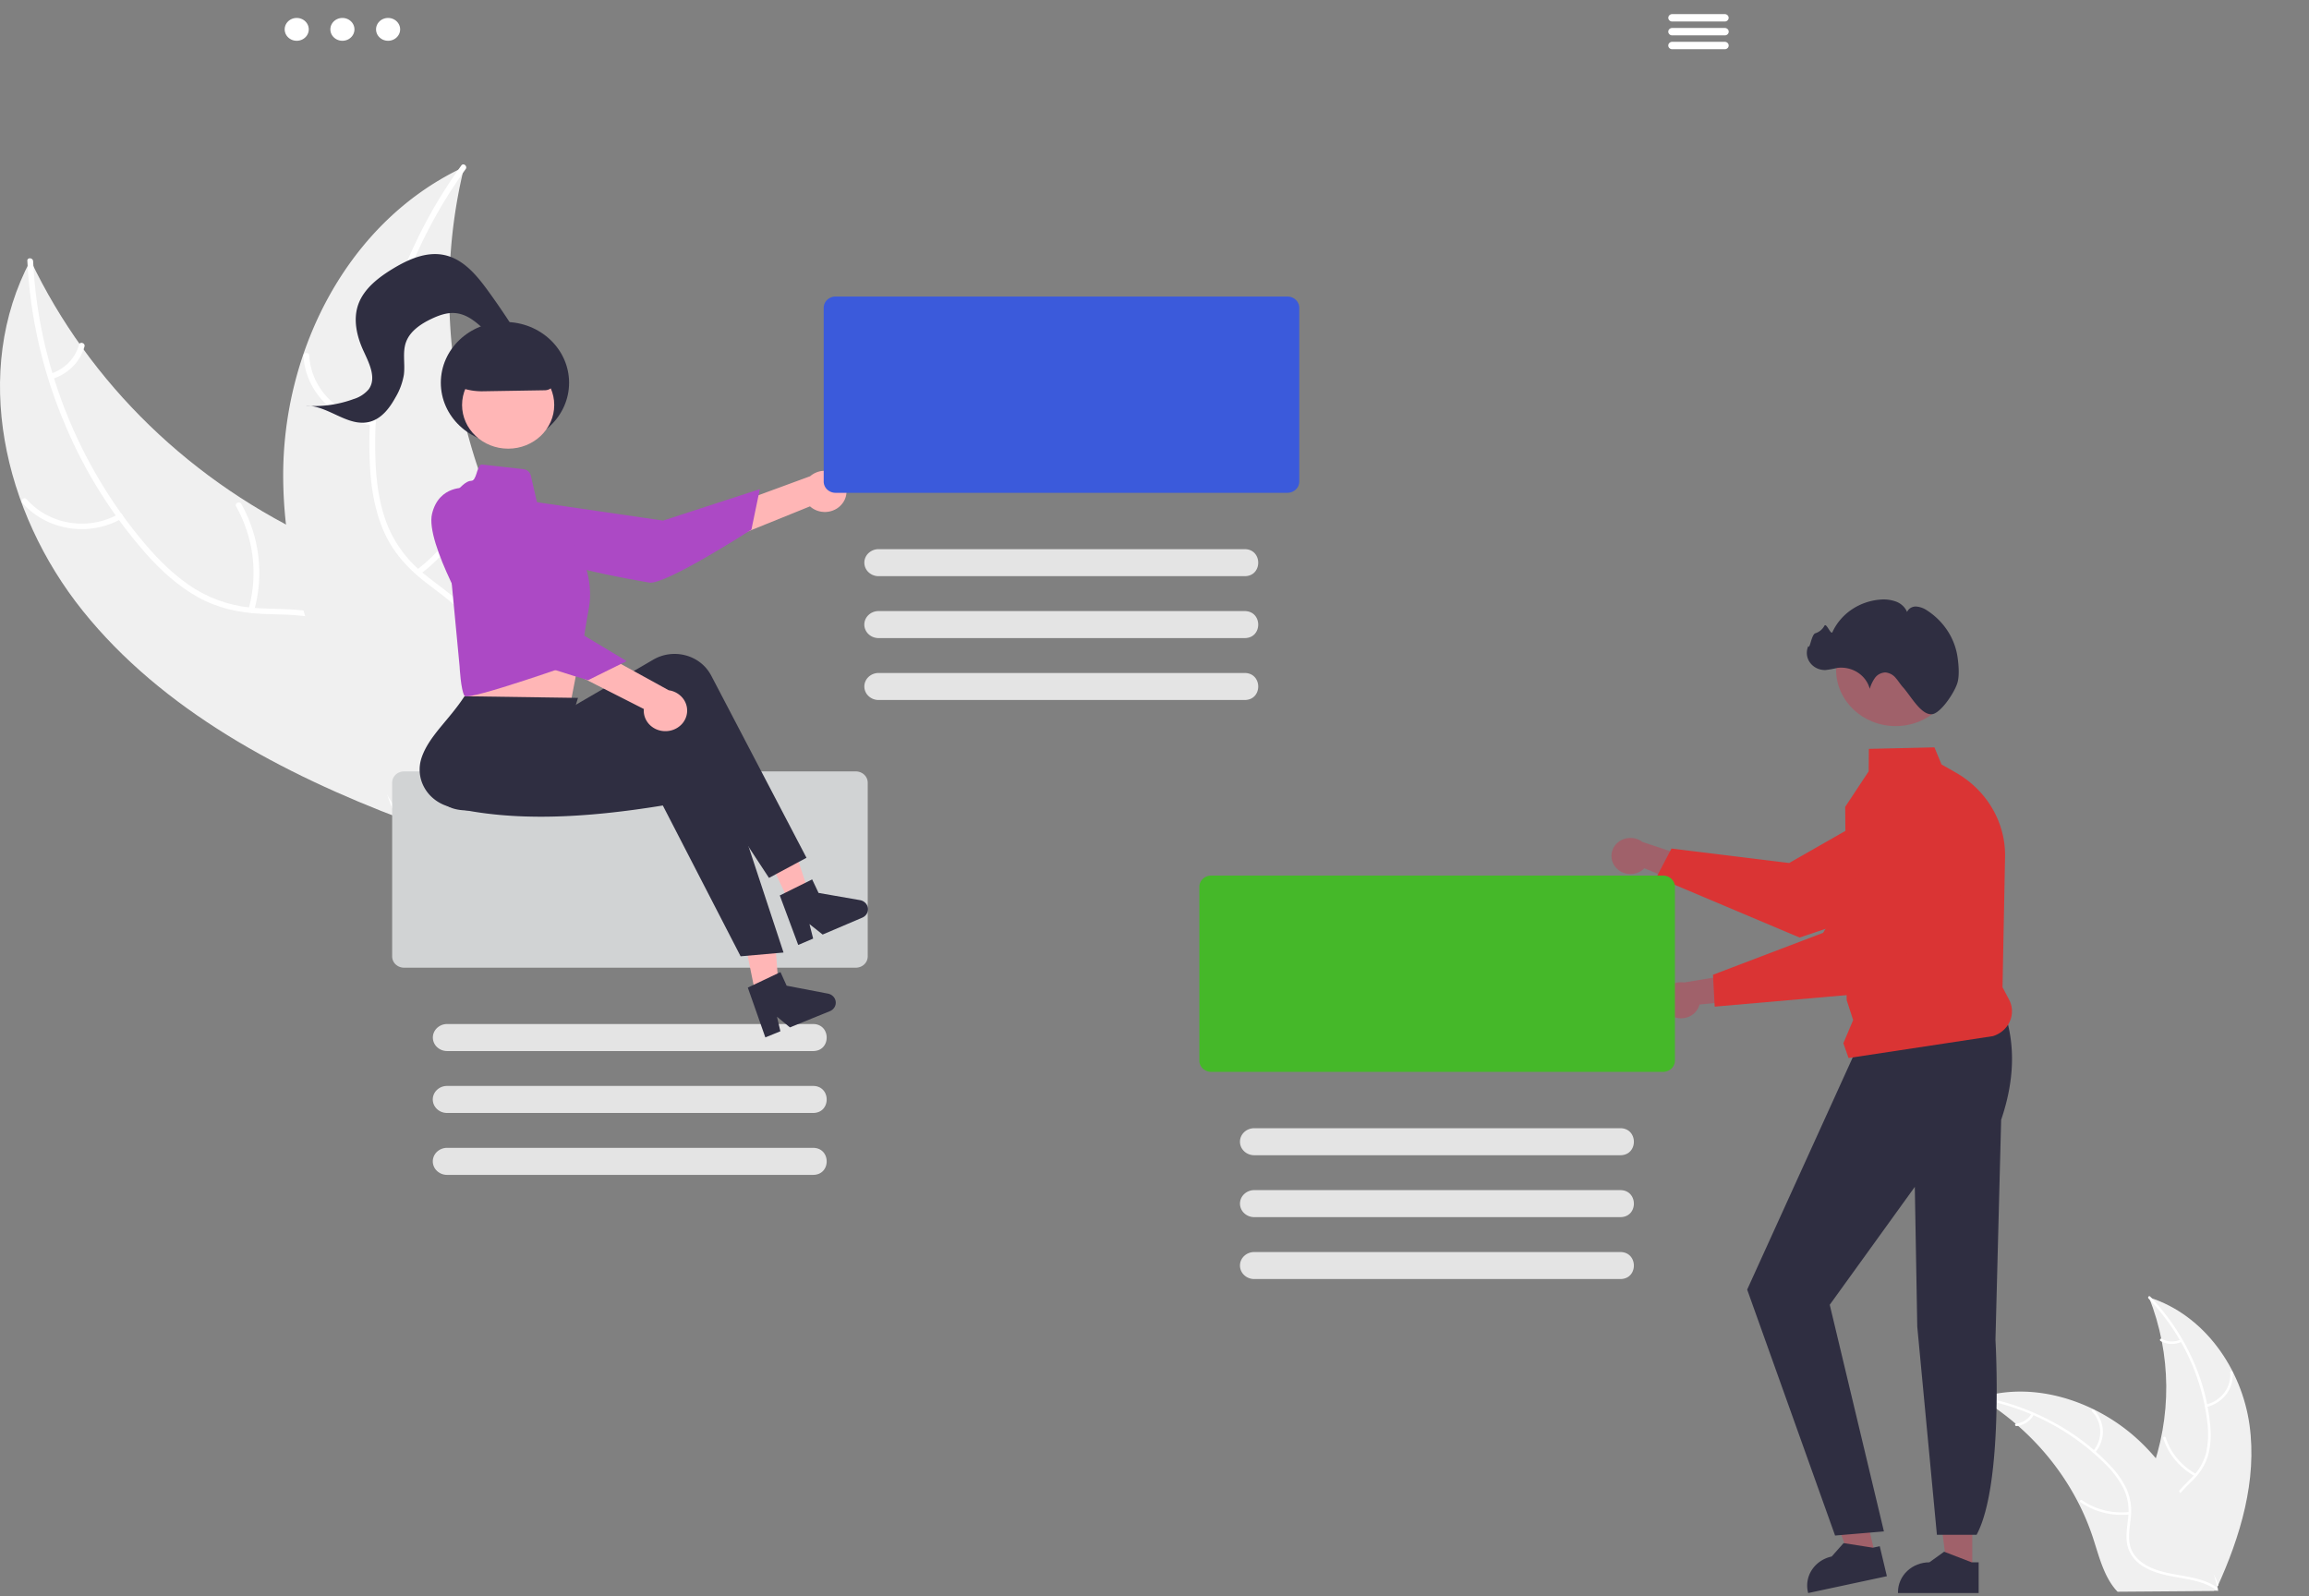 <svg xmlns="http://www.w3.org/2000/svg" width="622" height="430" fill="none" viewBox="0 0 622 430">
  <rect x="0" y="0" width="622" height="430" fill="#808080" stroke="none"/>
  <g clip-path="url(#clip0_402_1524)">
    <path fill="#F0F0F0" d="M605.976 383.833c-2.087-14.94-11.988-29.6-27.075-34.354 6.062 15.348 6.202 32.233.395 47.668-2.263 5.945-5.433 12.334-3.208 18.292 1.384 3.707 4.718 6.527 8.433 8.277 3.716 1.751 7.83 2.568 11.892 3.368l.803.619c6.323-13.826 10.847-28.931 8.76-43.87z"/>
    <path fill="#fff" d="M578.754 349.763c8.84 9.24 14.384 20.885 15.844 33.281a24.254 24.254 0 01-.24 8.004c-.597 2.556-1.906 4.913-3.789 6.827-1.719 1.818-3.699 3.49-4.921 5.672a8.554 8.554 0 00-.401 7.33c1.12 2.969 3.298 5.379 5.515 7.666 2.462 2.539 5.061 5.14 6.126 8.523.129.409.793.196.664-.214-1.854-5.885-7.923-9.191-10.849-14.482-1.365-2.469-1.954-5.343-.715-7.97 1.083-2.297 3.123-4.022 4.88-5.848a15.47 15.47 0 003.967-6.545c.664-2.606.854-5.299.564-7.966a55.15 55.15 0 00-4.582-17.462c-2.798-6.358-6.722-12.215-11.603-17.318-.303-.315-.76.188-.46.502z"/>
    <path fill="#fff" d="M594.376 379.027c2.161-.515 4.058-1.74 5.354-3.459a8.568 8.568 0 001.718-5.921c-.039-.426-.739-.388-.7.038a7.928 7.928 0 01-1.6 5.512c-1.21 1.598-2.982 2.733-4.997 3.201-.438.102-.211.73.225.629zM591.568 397.062c-3.929-2.184-6.846-5.691-8.168-9.822-.13-.41-.794-.196-.663.213 1.384 4.297 4.427 7.941 8.521 10.205.39.215.698-.381.31-.596zM587.374 360.856a5.578 5.578 0 01-5.041-.205c-.387-.22-.695.377-.31.596a6.196 6.196 0 002.757.776 6.23 6.23 0 002.819-.538.36.36 0 00.198-.169.33.33 0 00.022-.252.345.345 0 00-.177-.191.37.37 0 00-.268-.017z"/>
    <path fill="#F0F0F0" d="M533.26 376.533c.238.144.476.288.714.437a69.756 69.756 0 019.008 6.558c.221.184.441.373.656.562 6.706 5.883 12.201 12.896 16.206 20.681a65.846 65.846 0 014.007 9.6c1.487 4.546 2.718 9.588 5.617 13.294.298.389.621.761.968 1.113l25.92-.194c.059-.029.118-.051.177-.08l1.035.037c-.043-.173-.091-.352-.134-.526-.025-.1-.055-.201-.08-.302-.018-.067-.036-.134-.049-.196l-.018-.061c-.012-.062-.031-.118-.043-.174a228.07 228.07 0 00-.829-3.004c0-.005 0-.005-.006-.011a96.879 96.879 0 00-9.055-22.007c-.12-.206-.24-.418-.372-.625a64.757 64.757 0 00-6.219-8.788 58.517 58.517 0 00-4.064-4.336 50.19 50.19 0 00-12.659-8.84c-9.335-4.583-20.113-6.285-30.025-3.368-.253.075-.501.149-.755.23z"/>
    <path fill="#fff" d="M533.321 376.844c12.928 2.333 24.751 8.467 33.791 17.532a25.622 25.622 0 014.893 6.528 13.982 13.982 0 011.311 7.613c-.217 2.432-.736 4.897-.326 7.337a8.724 8.724 0 001.482 3.48 9.267 9.267 0 002.854 2.601c2.78 1.732 6.05 2.413 9.273 2.974 3.578.622 7.305 1.216 10.305 3.309.363.253.757-.296.394-.549-5.218-3.642-12.164-2.817-17.861-5.373-2.659-1.192-4.954-3.151-5.634-5.955-.594-2.452-.061-4.994.182-7.455.32-2.535-.02-5.107-.99-7.489a23.52 23.52 0 00-4.61-6.682 60.256 60.256 0 00-14.751-11.328 65.922 65.922 0 00-20.265-7.206c-.442-.079-.487.584-.048.663z"/>
    <path fill="#fff" d="M564.382 391.295c1.399-1.644 2.136-3.706 2.079-5.817-.057-2.111-.904-4.134-2.39-5.708-.302-.318-.837.112-.534.43 1.386 1.463 2.175 3.348 2.224 5.314.049 1.966-.646 3.884-1.958 5.407-.284.332.296.704.579.374zM573.597 407.297c-4.524.499-9.081-.637-12.76-3.181-.365-.253-.759.296-.395.549 3.835 2.64 8.579 3.814 13.286 3.285.448-.051.315-.703-.131-.653zM547.25 380.782a5.138 5.138 0 01-1.716 1.854 5.503 5.503 0 01-2.439.859c-.449.046-.316.698.131.653a6.18 6.18 0 002.694-.953 5.766 5.766 0 001.909-2.039.33.33 0 00-.092-.461.367.367 0 00-.487.087z"/>
    <path fill="#A0616A" d="M435.16 233.54a5.018 5.018 0 001.684 1.351c.66.329 1.387.516 2.13.549a5.33 5.33 0 002.175-.356 5.09 5.09 0 001.812-1.196l16.598 6.843-1.617-8.783-15.514-5.151a5.312 5.312 0 00-3.459-1.068 5.264 5.264 0 00-3.335 1.379 4.748 4.748 0 00-1.526 3.131 4.673 4.673 0 001.052 3.301z"/>
    <path fill="#DA3434" d="M450.261 228.578l31.708 3.895 32.699-18.67a14.972 14.972 0 015.728-1.866 15.2 15.2 0 016.031.521 14.688 14.688 0 015.277 2.817 13.768 13.768 0 013.596 4.619 13.06 13.06 0 01.485 10.12c-1.207 3.308-3.702 6.053-6.975 7.675l-43.94 14.84-.082.029-38.552-16.277 4.025-7.703z"/>
    <path fill="#A0616A" d="M531.294 422.939h-6.74l-3.207-24.643 9.949.001-.002 24.642z"/>
    <path fill="#2F2E41" d="M533.014 429.131l-21.734-.001v-.26c0-2.127.891-4.166 2.478-5.67 1.586-1.503 3.738-2.348 5.981-2.348h.001l3.97-2.855 7.407 2.855h1.897v8.279z"/>
    <path fill="#A0616A" d="M505.174 418.912l-6.575 1.407-8.855-23.367 9.704-2.077 5.726 24.037z"/>
    <path fill="#2F2E41" d="M508.29 424.595l-21.2 4.537-.061-.254a7.67 7.67 0 011.1-6.048c1.198-1.798 3.1-3.071 5.289-3.54l3.209-3.613 7.889 1.238 1.851-.396 1.923 8.076zM539.832 272.289c3.16 9.034 2.826 18.84-.76 29.365l-1.533 59.256s2.284 38.859-5.085 52.533h-10.688l-5.292-56.082-.664-37.643-22.913 31.758 14.594 61.05-13.154 1.114-23.683-66.253 29.22-64.277 39.958-10.821z"/>
    <path fill="#DA3434" d="M496.566 281.022l2.636-6.245-1.743-5.37-.397-52.029v-.039l6.324-9.559.052-6.047 17.66-.408 1.916 4.61 3.789 2.148c4.133 2.349 7.539 5.688 9.878 9.681 2.338 3.993 3.526 8.499 3.443 13.065l-.684 35.104 1.762 3.342a6.7 6.7 0 01.202 5.873 7.05 7.05 0 01-1.828 2.459 7.53 7.53 0 01-2.746 1.509l-38.862 5.892-1.402-3.986z"/>
    <path fill="#A0616A" d="M510.651 195.593c8.862 0 16.046-6.809 16.046-15.209 0-8.4-7.184-15.209-16.046-15.209-8.862 0-16.047 6.809-16.047 15.209 0 8.4 7.185 15.209 16.047 15.209z"/>
    <path fill="#2F2E41" d="M527.36 183.699c.479-1.911.259-4.6-.011-6.524a17.653 17.653 0 00-2.657-7.162 18.714 18.714 0 00-5.499-5.52 6.056 6.056 0 00-2.926-1.102 2.63 2.63 0 00-1.52.337 2.437 2.437 0 00-1.02 1.119 4.996 4.996 0 00-1.181-1.688 5.3 5.3 0 00-1.79-1.104 9.746 9.746 0 00-4.229-.54 15.986 15.986 0 00-7.718 2.682c-2.27 1.538-4.058 3.63-5.175 6.053-.429.966-1.626-2.599-2.169-1.687a4.213 4.213 0 01-2.426 2.02c-1.064.281-1.496 4.436-1.915 3.467a4.415 4.415 0 00.458 4.437 4.797 4.797 0 001.829 1.514 5.095 5.095 0 002.373.49 28.352 28.352 0 003.188-.578 8.289 8.289 0 015.481 1.255c1.603 1.039 2.75 2.598 3.224 4.384a9.715 9.715 0 011.385-2.922 3.498 3.498 0 011.24-1.073 3.709 3.709 0 011.62-.416 4.165 4.165 0 011.54.48c.473.258.886.605 1.212 1.019.707.786 1.237 1.704 1.949 2.486 2.088 2.294 4.912 7.645 7.888 7.255 2.349-.308 6.196-6.072 6.849-8.682z"/>
    <path fill="#A0616A" d="M450.831 273.906a5.327 5.327 0 002.167.398 5.311 5.311 0 002.141-.508 5.062 5.062 0 001.714-1.319 4.733 4.733 0 00.963-1.882l18.008-1.725-5.941-6.911-16.19 2.697a5.347 5.347 0 00-3.568.672 4.891 4.891 0 00-2.198 2.748 4.622 4.622 0 00.284 3.438 5.004 5.004 0 002.62 2.392z"/>
    <path fill="#DA3434" d="M461.445 262.579l29.668-11.298 18.891-31.441a13.974 13.974 0 014.033-4.282 14.84 14.84 0 015.53-2.341 15.25 15.25 0 016.057.012 14.852 14.852 0 015.52 2.362c2.97 2.08 4.988 5.158 5.643 8.603.654 3.445-.106 6.996-2.125 9.927l-30.671 33.311-.058.062-42.025 3.671-.463-8.586z"/>
    <path fill="#45B829" d="M447.993 288.737H326.279a3.297 3.297 0 01-2.261-.889 2.956 2.956 0 01-.938-2.143v-46.809a2.96 2.96 0 01.938-2.144 3.297 3.297 0 012.261-.889h121.714a3.297 3.297 0 012.261.889c.6.569.937 1.34.938 2.144v46.809a2.956 2.956 0 01-.938 2.143c-.6.568-1.413.888-2.261.889z"/>
    <path fill="#E4E4E4" d="M436.404 311.192h-98.535a4.006 4.006 0 01-1.471-.276 3.84 3.84 0 01-1.247-.788 3.614 3.614 0 01-.834-1.181 3.474 3.474 0 010-2.787c.193-.442.476-.844.834-1.182.357-.338.78-.605 1.247-.788a4.027 4.027 0 011.471-.276h98.535c4.95-.065 5 7.344 0 7.278zM436.404 327.87h-98.535a3.952 3.952 0 01-2.715-1.066 3.544 3.544 0 01-1.124-2.573c0-.965.404-1.891 1.124-2.573a3.952 3.952 0 012.715-1.066h98.535c4.951-.065 5 7.344 0 7.278zM436.404 344.546h-98.535a4.026 4.026 0 01-1.471-.275 3.86 3.86 0 01-1.247-.789 3.614 3.614 0 01-.834-1.181 3.474 3.474 0 010-2.787c.193-.442.476-.843.834-1.181a3.86 3.86 0 011.247-.789 4.026 4.026 0 011.471-.275h98.535c4.95-.066 5 7.343 0 7.277z"/>
    <path fill="#F0F0F0" d="M22.328 164.583C.902 137.9-7.729 100.041 8.22 70.109c15.827 33.237 43.546 60.097 78.255 75.828 13.41 6.02 28.984 11.393 35.332 24.105 3.949 7.909 3.352 17.315.385 25.601-2.968 8.287-8.11 15.691-13.198 22.993l-.243 2.172c-32.86-12.425-64.995-29.542-86.422-56.225z"/>
    <path fill="#fff" d="M8.921 70.34c1.313 27.434 11.882 54.649 30.064 76.085 3.93 4.634 8.344 9.011 13.623 12.277 5.171 3.146 11.137 4.922 17.278 5.143 5.721.316 11.612.011 17.152 1.639 5.84 1.716 10.193 5.782 12.763 10.973 3.145 6.351 3.694 13.394 3.979 20.3.317 7.667.517 15.635 4.433 22.559.474.839-.927 1.487-1.4.65-6.813-12.046-2.702-26.286-6.84-38.988-1.931-5.927-5.758-11.338-12.06-13.643-5.51-2.015-11.584-1.705-17.38-1.977-6.086-.285-11.785-1.505-17.092-4.432-5.43-2.994-10.032-7.217-14.07-11.736-9.078-10.311-16.389-21.912-21.664-34.376-6.104-14.193-9.602-29.272-10.341-44.583-.046-.948 1.51-.833 1.555.109z"/>
    <path fill="#fff" d="M32.687 139.752c-4.262 2.401-9.286 3.287-14.174 2.5-4.889-.786-9.323-3.194-12.511-6.793-.642-.73.525-1.71 1.168-.979 2.962 3.356 7.093 5.599 11.646 6.322 4.554.724 9.23-.12 13.186-2.377.86-.49 1.54.84.685 1.327zM66.963 164.048c2.588-9.288 1.388-19.16-3.362-27.646-.47-.841.93-1.49 1.4-.65 4.926 8.84 6.153 19.115 3.437 28.775-.26.92-1.733.436-1.475-.479zM13.67 100.662a11.91 11.91 0 004.85-2.997 11.054 11.054 0 002.768-4.82c.247-.923 1.72-.438 1.475.48a12.39 12.39 0 01-3.067 5.323 13.343 13.343 0 01-5.34 3.342.85.85 0 01-.593.026.798.798 0 01-.45-.365.707.707 0 01-.036-.564.758.758 0 01.393-.425z"/>
    <path fill="#F0F0F0" d="M125.028 44.964c-.137.58-.274 1.161-.402 1.751a140.307 140.307 0 00-3.368 23.744c-.045.617-.08 1.243-.106 1.86-.849 19.256 2.081 38.493 8.641 56.735a147.188 147.188 0 009.561 21.111c5.176 9.387 11.575 19.174 13.131 29.334.175 1.058.281 2.126.316 3.196l-41.236 38.226c-.139.042-.27.094-.411.136l-1.572 1.598c-.219-.338-.439-.693-.658-1.03-.128-.196-.247-.4-.375-.595-.082-.133-.164-.267-.247-.382a2.954 2.954 0 01-.073-.124c-.082-.116-.146-.231-.219-.338a503.867 503.867 0 01-3.662-5.974c-.009-.009-.009-.009-.009-.027-9.163-15.285-17.061-31.43-22.123-48.198-.152-.504-.313-1.017-.447-1.539a137.62 137.62 0 01-4.726-23.116c-.483-4.28-.737-8.581-.76-12.885a101.005 101.005 0 015.352-32.773c7.153-21.112 21.35-39.82 41.821-49.95.524-.26 1.039-.51 1.572-.76z"/>
    <path fill="#fff" d="M125.447 45.546c-16.378 22.655-25.227 50.415-24.326 77.906.194 5.944.938 11.957 3.078 17.577 2.131 5.463 5.767 10.285 10.529 13.966 4.367 3.517 9.265 6.635 12.654 11.096 3.573 4.703 4.465 10.434 3.22 16.045-1.523 6.865-5.558 12.803-9.717 18.479-4.617 6.302-9.519 12.779-10.791 20.542-.154.94-1.684.659-1.531-.28 2.213-13.506 14.541-22.53 19.305-35.033 2.223-5.834 2.604-12.339-.963-17.775-3.119-4.753-8.167-7.972-12.621-11.497-4.678-3.7-8.453-7.927-10.832-13.292-2.433-5.489-3.426-11.487-3.78-17.4a121.753 121.753 0 014.539-39.81c4.142-14.816 10.928-28.85 20.063-41.498.566-.783 1.735.197 1.173.974z"/>
    <path fill="#fff" d="M100.331 114.531c-4.929-.516-9.503-2.675-12.906-6.092-3.404-3.417-5.415-7.87-5.674-12.563-.05-.95 1.505-1.067 1.554-.116.234 4.371 2.107 8.518 5.283 11.694 3.177 3.176 7.446 5.172 12.038 5.626.998.1.697 1.551-.295 1.451zM112.265 153.489c7.967-5.939 13.279-14.506 14.877-23.992.158-.94 1.689-.659 1.531.28-1.683 9.869-7.23 18.773-15.534 24.936-.792.587-1.661-.64-.874-1.224zM109.977 72.467c1.863.576 3.847.705 5.776.374 1.928-.33 3.74-1.11 5.272-2.268.783-.596 1.652.632.873 1.224a13.617 13.617 0 01-5.83 2.5c-2.13.37-4.323.24-6.387-.379a.804.804 0 01-.489-.317.733.733 0 01-.129-.549.745.745 0 01.33-.47.82.82 0 01.584-.115z"/>
    <path fill="#2F2E41" d="M136.026 119.479c9.541 0 17.275-7.331 17.275-16.374s-7.734-16.374-17.275-16.374c-9.541 0-17.276 7.331-17.276 16.374s7.735 16.374 17.276 16.374z"/>
    <path fill="#D1D3D4" d="M230.551 260.674H108.837a3.297 3.297 0 01-2.261-.889 2.963 2.963 0 01-.938-2.144v-46.809a2.96 2.96 0 01.938-2.143 3.297 3.297 0 012.261-.889h121.714c.848.001 1.661.32 2.261.889.6.568.937 1.339.938 2.143v46.809a2.96 2.96 0 01-.938 2.144c-.6.568-1.413.888-2.261.889z"/>
    <path fill="#E4E4E4" d="M218.962 283.128h-98.535a3.948 3.948 0 01-2.704-1.071 3.545 3.545 0 01-1.118-2.567c0-.962.402-1.886 1.118-2.567a3.95 3.95 0 012.704-1.072h98.535c4.951-.065 5 7.344 0 7.277zM218.962 299.806h-98.535a4.03 4.03 0 01-1.471-.275 3.87 3.87 0 01-1.247-.789 3.644 3.644 0 01-.834-1.181 3.478 3.478 0 010-2.787c.194-.442.477-.843.834-1.181a3.87 3.87 0 011.247-.789 4.03 4.03 0 011.471-.275h98.535c4.951-.066 5 7.343 0 7.277zM218.962 316.483h-98.535a3.948 3.948 0 01-2.715-1.066 3.544 3.544 0 01-1.124-2.573c0-.965.404-1.89 1.124-2.573a3.951 3.951 0 012.715-1.065h98.535c4.951-.066 5 7.343 0 7.277z"/>
    <path fill="#FFB6B6" d="M227.053 135.441a5.686 5.686 0 01-1.81 1.661 6.1 6.1 0 01-4.887.53 5.868 5.868 0 01-2.159-1.23l-43.128 17.449 1.134-10.117 42.03-15.446a6.022 6.022 0 013.853-1.466 6.044 6.044 0 013.909 1.33 5.466 5.466 0 011.99 3.454 5.315 5.315 0 01-.932 3.835z"/>
    <path fill="#AC49C5" d="M139.268 134.502s-5.332 4.909-.04 11.226c5.291 6.317 31.456 10.424 35.652 11.206 4.196.782 27.538-14.267 27.538-14.267l2.261-10.902-26.055 8.472-39.356-5.735z"/>
    <path fill="#FFB6B6" d="M124.948 171.747l.42 7.561s-1.239 6.699-.22 8.144c1.011 1.438 28.615 1.62 28.615 1.62s1.824-9.319 3.395-17.476l-32.21.151zM204.312 271.726l5.771-1.104-1.652-22.094-8.517 1.631 4.398 21.567zM212.578 242.975l5.364-2.286-6.959-21.139-7.918 3.375 9.513 20.05z"/>
    <path fill="#2F2E41" d="M217.251 231.065l-10.102 5.421-24.912-37.944c-17.489 11.168-34.59 16.516-51.83 19.37-5.829.983-11.772.485-12.891-5.138a10.132 10.132 0 01-.125-.793c-.688-6.142 7.372-14.015 8.397-21.529l22.061-1.256 2.72 3.306 25.513-14.866a11.355 11.355 0 014.041-1.374c1.43-.2 2.887-.131 4.288.205 1.401.336 2.718.931 3.876 1.752a10.584 10.584 0 012.867 3.029c.169.263.325.532.47.809l25.627 49.008z"/>
    <path fill="#2F2E41" d="M211.068 256.59l-11.559 1.018-20.957-40.626c-20.782 3.388-40.389 4.473-57.347.375-2.784-.697-5.167-2.404-6.634-4.752-1.467-2.349-1.9-5.15-1.205-7.799.066-.26.142-.517.229-.772 2.029-5.869 7.342-10.022 11.528-16.477l30.574.44-3.415 11.168 29.701-3.643a11.544 11.544 0 014.281.318 11.194 11.194 0 013.822 1.854 10.555 10.555 0 012.777 3.104 10.009 10.009 0 011.304 3.877c.04.305.066.612.078.92l16.823 50.995z"/>
    <path fill="#FFB6B6" d="M136.886 120.861c6.857 0 12.415-5.268 12.415-11.767s-5.558-11.767-12.415-11.767c-6.856 0-12.415 5.268-12.415 11.767s5.559 11.767 12.415 11.767z"/>
    <path fill="#AC49C5" d="M129.608 125.109l11.383 1.27c.48.053.931.247 1.289.555.358.308.606.714.709 1.161l1.81 7.852 11.285 12.596s4.053 7.202 2.533 15.363c-1.519 8.162-2.187 14.227-2.187 14.227s-30.272 10.758-31.285 9.318c-1.013-1.441-1.342-7.983-1.342-7.983l-4.052-42.73s4.559-7.202 7.091-7.202c1.635-.052 1.425-3.539 2.766-4.427z"/>
    <path fill="#6C63FF" d="M156.738 180.76c1.596 0 2.89-1.472 2.89-3.288 0-1.816-1.294-3.287-2.89-3.287-1.597 0-2.891 1.471-2.891 3.287 0 1.816 1.294 3.288 2.891 3.288z"/>
    <path fill="#2F2E41" d="M201.448 266.038l8.798-4.18 1.658 3.667 11.125 2.132c.55.105 1.049.374 1.426.767.377.394.611.891.669 1.419a2.39 2.39 0 01-.349 1.519 2.585 2.585 0 01-1.231 1.027l-10.749 4.368-3.493-2.874.917 3.92-4.053 1.647-4.718-13.412zM210.06 241.217l8.719-4.325 1.726 3.638 11.163 1.946a2.674 2.674 0 011.44.743c.384.388.628.881.695 1.408a2.385 2.385 0 01-.321 1.525c-.275.462-.7.829-1.211 1.047l-10.667 4.546-3.546-2.815.99 3.905-4.022 1.714-4.966-13.332zM129.793 105.403c-3.28.005-6.481-.952-9.164-2.741l-.09-.059v-.104c.004-3.007 1.266-5.89 3.509-8.016 2.244-2.126 5.285-3.322 8.458-3.326h5.038c3.173.004 6.215 1.2 8.458 3.326 2.244 2.126 3.505 5.01 3.509 8.016a2.568 2.568 0 01-.799 1.839 2.86 2.86 0 01-1.926.789l-16.71.273a13.35 13.35 0 01-.283.003z"/>
    <path fill="#FFB6B6" d="M179.765 196.935a6.118 6.118 0 01-2.5-.3 5.859 5.859 0 01-2.13-1.275 5.48 5.48 0 01-1.361-2.009 5.229 5.229 0 01-.337-2.366l-41.333-20.994 9.041-5.486 38.995 21.434a5.925 5.925 0 013.617 1.934 5.356 5.356 0 011.348 3.722 5.391 5.391 0 01-1.6 3.632 5.975 5.975 0 01-3.74 1.708z"/>
    <path fill="#AC49C5" d="M125.655 131.411s-7.376-.876-9.269 6.988c-1.893 7.864 11.083 29.787 13.063 33.38 1.98 3.593 28.964 11.451 28.964 11.451l10.391-5.144-23.266-13.977-19.883-32.698z"/>
    <path fill="#2F2E41" d="M138.808 92.91c1.161-1.35.253-3.35-.699-4.839a196.087 196.087 0 00-6.873-10.045c-2.999-4.103-6.631-8.392-11.794-9.376-4.708-.897-9.45 1.224-13.501 3.669-3.982 2.404-7.904 5.432-9.42 9.67-1.45 4.056-.431 8.56 1.374 12.486 1.545 3.363 3.625 7.384 1.42 10.398a8.54 8.54 0 01-4.076 2.63 30.574 30.574 0 01-12.8 1.79c5.979-.061 11.212 5.757 17.007 4.365 3.286-.789 5.475-3.693 7.05-6.538a17.72 17.72 0 002.301-6.176c.383-2.948-.446-6.05.6-8.849 1.088-2.913 3.981-4.863 6.9-6.239 1.939-.914 4.052-1.677 6.211-1.522 6.12.44 9.29 7.579 15.097 9.461"/>
    <path fill="#3B5ADB" d="M346.8 132.754H225.086a3.297 3.297 0 01-2.261-.889 2.963 2.963 0 01-.938-2.144V82.912a2.96 2.96 0 01.938-2.143 3.295 3.295 0 012.261-.89H346.8c.848.002 1.661.322 2.261.89.6.569.937 1.34.938 2.143v46.809a2.96 2.96 0 01-.938 2.144c-.6.568-1.413.888-2.261.889z"/>
    <path fill="#E4E4E4" d="M335.211 155.209h-98.535a3.952 3.952 0 01-2.715-1.066 3.546 3.546 0 01-1.124-2.573c0-.965.404-1.891 1.124-2.573a3.948 3.948 0 012.715-1.066h98.535c4.951-.065 5 7.344 0 7.278zM335.211 171.886h-98.535a4.026 4.026 0 01-1.471-.275 3.87 3.87 0 01-1.247-.789 3.629 3.629 0 01-.834-1.181 3.478 3.478 0 01-.293-1.393c0-.479.1-.952.293-1.394.193-.442.477-.843.834-1.181a3.87 3.87 0 011.247-.789 4.026 4.026 0 011.471-.275h98.535c4.951-.066 5 7.343 0 7.277zM335.211 188.564h-98.535a3.948 3.948 0 01-2.715-1.066 3.544 3.544 0 01-1.124-2.573c0-.965.404-1.89 1.124-2.573a3.951 3.951 0 012.715-1.065h98.535c4.951-.066 5 7.343 0 7.277z"/>
    <path fill="#fff" d="M79.932 10.983c1.79 0 3.242-1.376 3.242-3.073s-1.452-3.073-3.242-3.073c-1.791 0-3.243 1.376-3.243 3.073s1.452 3.073 3.243 3.073zM92.239 10.983c1.79 0 3.242-1.376 3.242-3.073S94.03 4.837 92.24 4.837s-3.243 1.376-3.243 3.073 1.452 3.073 3.243 3.073zM104.546 10.983c1.791 0 3.243-1.376 3.243-3.073s-1.452-3.073-3.243-3.073c-1.79 0-3.242 1.376-3.242 3.073s1.452 3.073 3.242 3.073zM464.624 5.795h-14.172a1.08 1.08 0 01-.737-.295.969.969 0 01-.304-.7c0-.263.109-.515.304-.701a1.08 1.08 0 01.737-.294h14.172c.277.002.542.108.737.294a.969.969 0 01.304.7.969.969 0 01-.304.701 1.08 1.08 0 01-.737.295zM464.624 9.526h-14.172a1.08 1.08 0 01-.742-.291.97.97 0 01-.308-.704.97.97 0 01.308-.703 1.08 1.08 0 01.742-.292h14.172c.139-.001.276.024.405.073.128.05.245.123.343.216a.981.981 0 01.311.706.956.956 0 01-.311.707 1.053 1.053 0 01-.343.215c-.129.05-.266.074-.405.073zM464.624 13.258h-14.172a1.08 1.08 0 01-.742-.292.97.97 0 01-.308-.703.97.97 0 01.308-.704 1.08 1.08 0 01.742-.291h14.172c.279 0 .546.104.742.291a.97.97 0 01.308.704.97.97 0 01-.308.703 1.076 1.076 0 01-.742.292z"/>
  </g>
  <defs>
    <clipPath id="clip0_402_1524">
      <path fill="#fff" d="M0 0h622v430H0z"/>
    </clipPath>
  </defs>
</svg>
